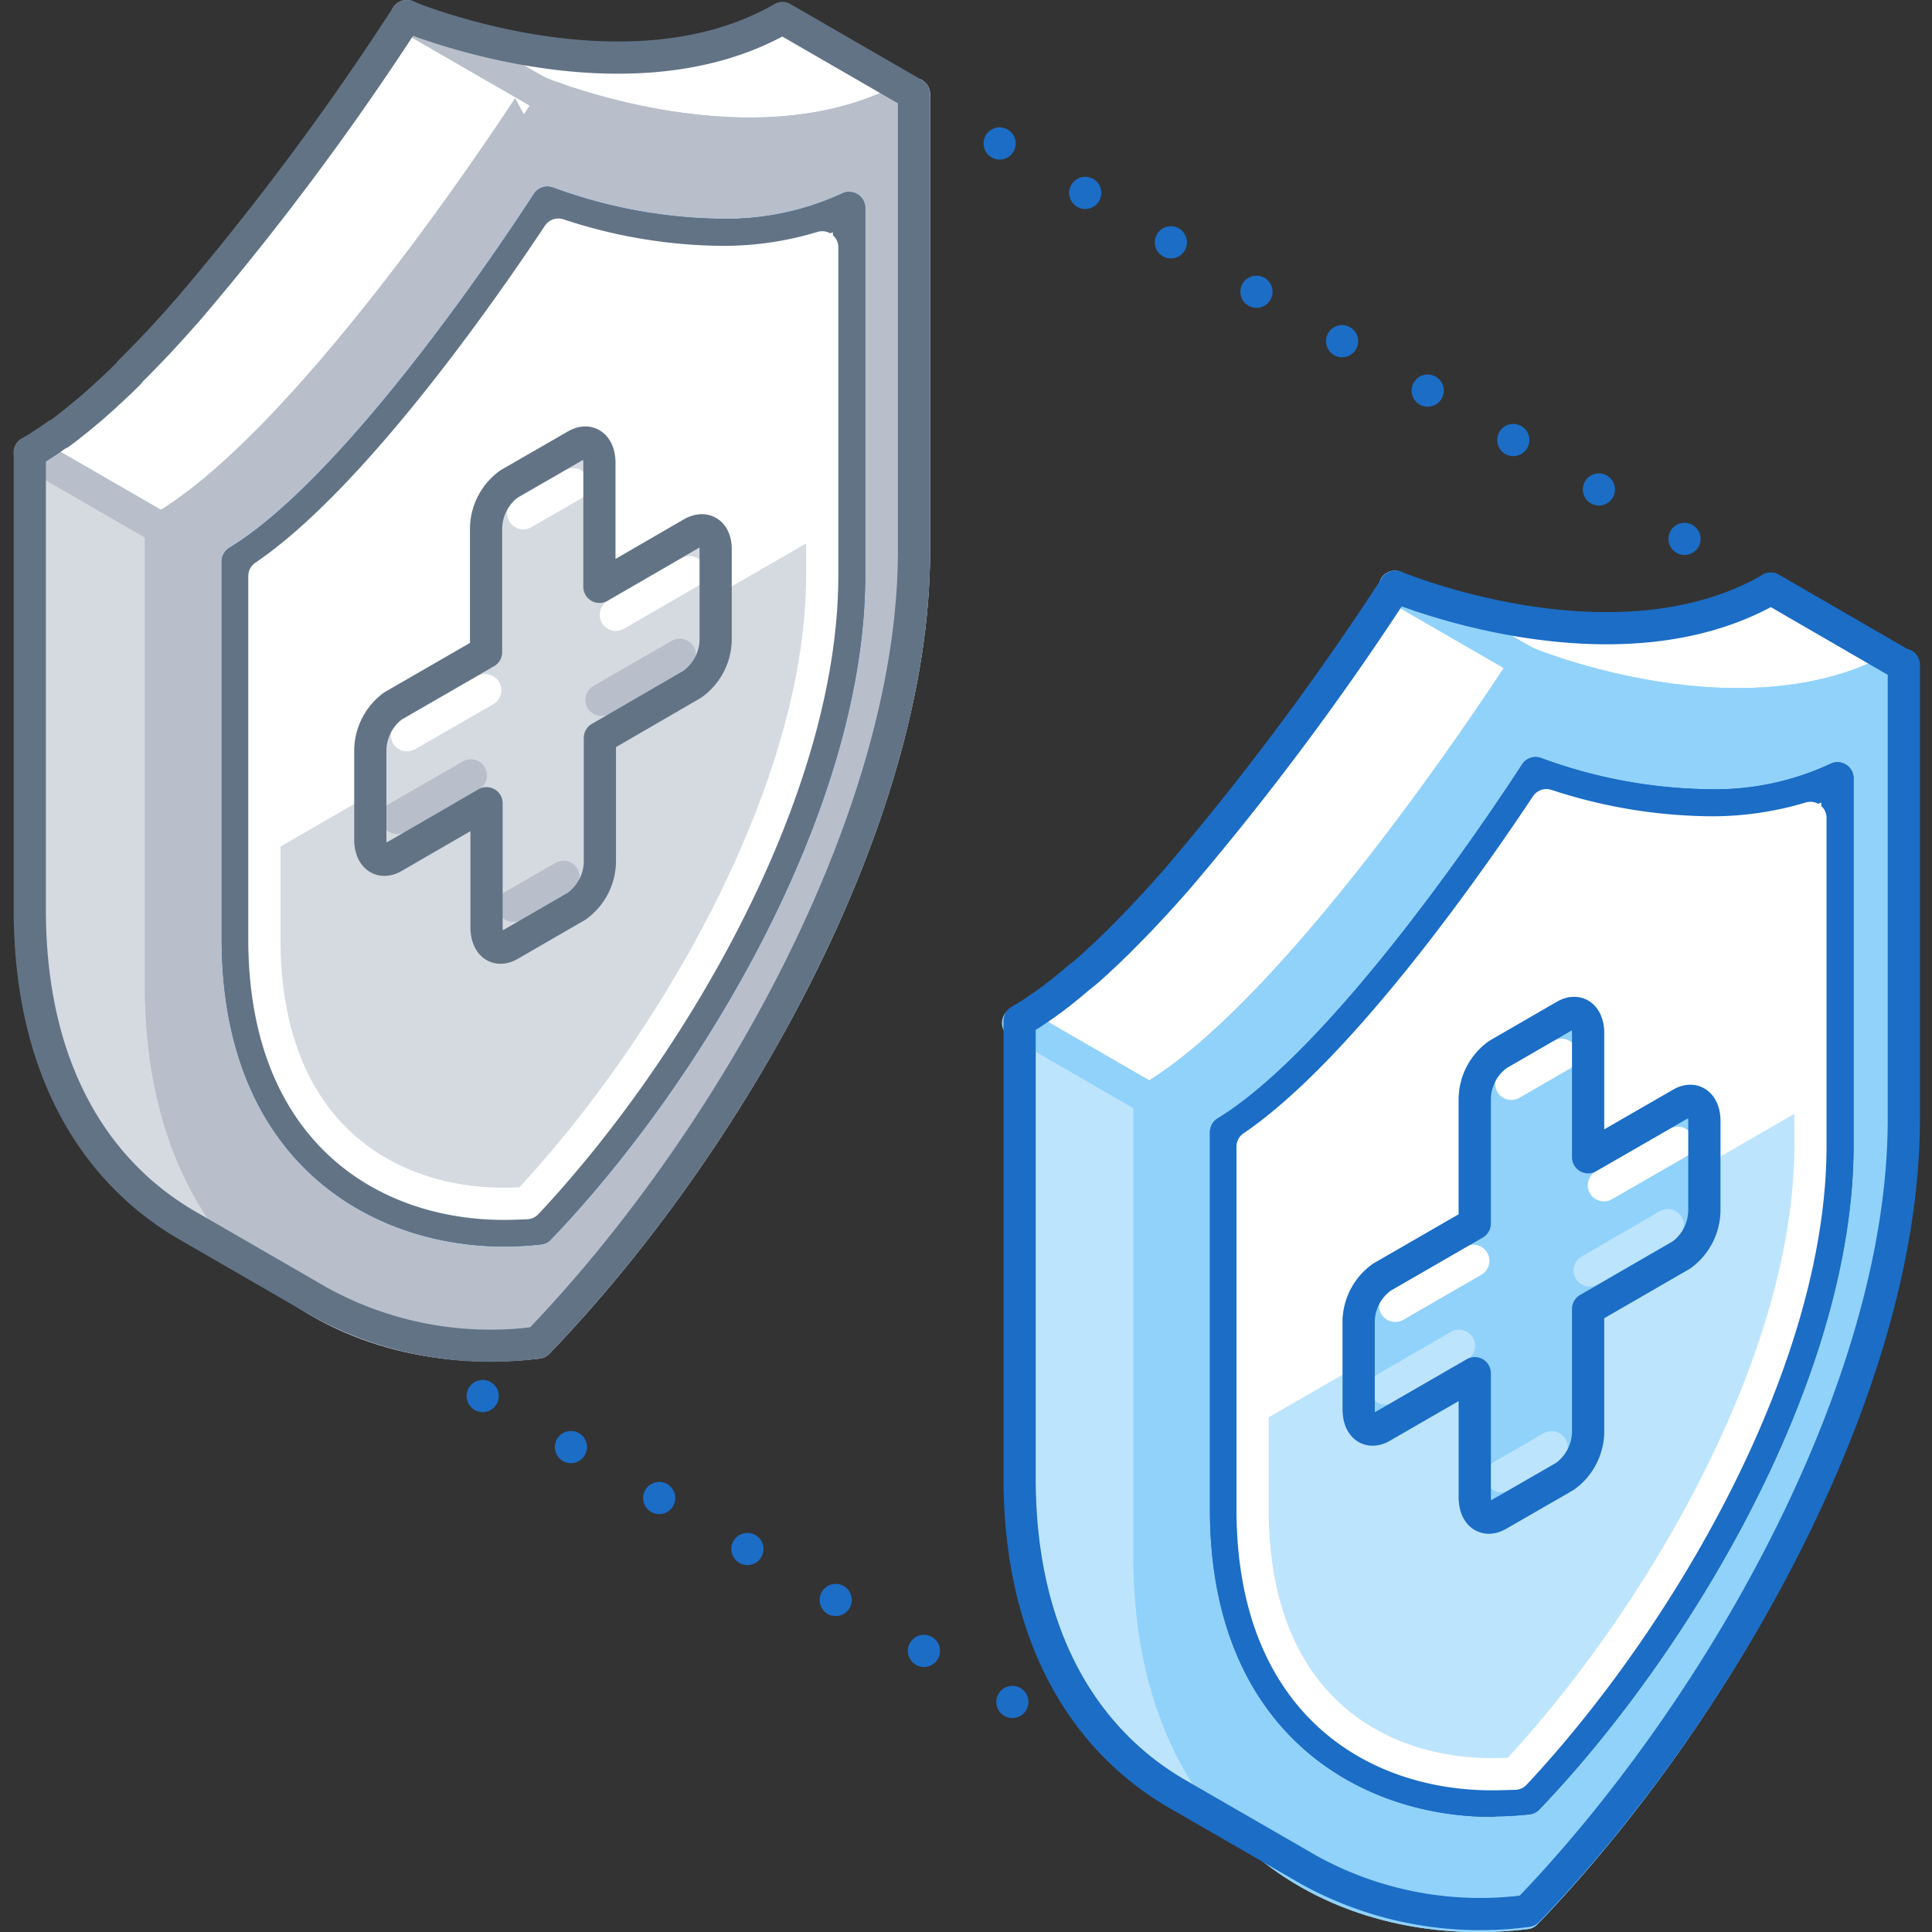<svg xmlns="http://www.w3.org/2000/svg" viewBox="0 0 120 120"><rect x="0" y="0" width="120" height="120" fill="#333333" stroke="none"/><defs><style>.cls-1,.cls-10,.cls-13,.cls-14,.cls-15,.cls-2,.cls-3,.cls-7,.cls-9{fill:none;}.cls-1,.cls-2,.cls-3,.cls-8{stroke:#1b6dc6;}.cls-1,.cls-10,.cls-12,.cls-13,.cls-14,.cls-2,.cls-3,.cls-6,.cls-7,.cls-8,.cls-9{stroke-linecap:round;stroke-linejoin:round;stroke-width:2px;}.cls-2{stroke-dasharray:0 6.14;}.cls-3{stroke-dasharray:0 6.33;}.cls-4,.cls-8{fill:#fff;}.cls-5{fill:#bde4fd;}.cls-6{fill:#91d2fb;}.cls-6,.cls-7{stroke:#91d2fb;}.cls-9{stroke:#fff;}.cls-10{stroke:#bde4fd;}.cls-11{fill:#d5dae0;}.cls-12{fill:#b8bfca;}.cls-12,.cls-13{stroke:#b8bfca;}.cls-14{stroke:#627386;}</style></defs><title>DR-perm-to-perm</title><g id="Layer_2" data-name="Layer 2"><g id="Tech_Concepts" data-name="Tech Concepts"><line class="cls-1" x1="56.77" y1="5.84" x2="56.77" y2="5.84"/><line class="cls-2" x1="62.09" y1="8.91" x2="107.31" y2="35.02"/><line class="cls-1" x1="109.97" y1="36.56" x2="109.97" y2="36.56"/><line class="cls-1" x1="29.98" y1="86.71" x2="29.98" y2="86.71"/><line class="cls-3" x1="35.46" y1="89.88" x2="60.14" y2="104.13"/><line class="cls-1" x1="62.88" y1="105.71" x2="62.88" y2="105.71"/><path class="cls-4" d="M118.15,41.28,110,36.56c-9.7,5.6-23.33-.12-23.33-.12s-13.71,21.5-23.41,27.1v28.4c0,9.9,4.07,16.32,9.8,19.63h0l8.18,4.72,1-2.05a25.75,25.75,0,0,0,4.38-.13C98.28,102,110,81.74,110,65V57.88Z"/><path class="cls-5" d="M100.77,78.61C98.85,76,85.63,64.85,73.17,54.53c-3.34,3.81-6.84,7.23-9.94,9v28.4c0,9.9,4.07,16.32,9.8,19.63h0l8.18,4.72,1-2.05a25.75,25.75,0,0,0,4.38-.13,96.29,96.29,0,0,0,18.22-27.43A50.51,50.51,0,0,0,100.77,78.61Z"/><path class="cls-4" d="M63.23,63.54l8.17,4.72s29.67,9.51,33.74,8.75S94.81,41.16,94.81,41.16l-8.17-4.72S72.93,57.94,63.23,63.54Z"/><path class="cls-6" d="M71.4,68.26v28.4c0,16.79,11.69,23.55,23.37,22.17,11.69-12.12,23.38-32.37,23.38-49.16V41.28c-9.7,5.6-23.34-.12-23.34-.12S81.1,62.66,71.4,68.26Z"/><path class="cls-7" d="M71.4,68.26v28.4c0,16.79,11.69,23.55,23.37,22.17,11.69-12.12,23.38-32.37,23.38-49.16V41.28c-9.7,5.6-23.34-.12-23.34-.12S81.1,62.66,71.4,68.26Z"/><path class="cls-8" d="M92.67,111.85c-7.62,0-16.52-4.74-16.52-18.12V70.32c7.53-4.58,17.48-19.6,19.23-22.3a32.12,32.12,0,0,0,10.75,2,17.91,17.91,0,0,0,8-1.68v22.8c0,14.09-9.95,30.86-19.24,40.56a20.23,20.23,0,0,1-2.19.12Z"/><path class="cls-5" d="M92.67,111.85h0a20.23,20.23,0,0,0,2.19-.12c9.29-9.7,19.24-26.47,19.24-40.56V67.65L76.15,89.56v4.17C76.15,107.11,85.05,111.85,92.67,111.85Z"/><path class="cls-1" d="M92.67,111.85c-7.62,0-16.52-4.74-16.52-18.12V70.32c7.53-4.58,17.48-19.6,19.23-22.3a32.12,32.12,0,0,0,10.75,2,17.91,17.91,0,0,0,8-1.68v22.8c0,14.09-9.95,30.86-19.24,40.56a20.23,20.23,0,0,1-2.19.12Z"/><path class="cls-9" d="M92.67,110.2c-7.19,0-14.87-4.33-14.87-16.46V71.22c7-4.75,15.35-16.85,18.25-21.21a33.41,33.41,0,0,0,10.08,1.69,21.17,21.17,0,0,0,6.32-.9V71.17c0,13.4-9.44,29.47-18.36,39C93.61,110.18,93.14,110.2,92.67,110.2Z"/><line class="cls-6" x1="71.4" y1="68.26" x2="63.23" y2="63.54"/><line class="cls-6" x1="94.81" y1="41.16" x2="86.64" y2="36.44"/><path class="cls-6" d="M104.42,68.55l-5.78,3.33v-7.7c0-1.06-.64-1.55-1.44-1.09l-4.15,2.4a3.45,3.45,0,0,0-1.45,2.76V76l-5.77,3.33A3.45,3.45,0,0,0,84.39,82v5.53c0,1.07.64,1.55,1.44,1.09l5.77-3.33V93c0,1.06.65,1.55,1.45,1.09l4.15-2.39A3.47,3.47,0,0,0,98.64,89v-7.7l5.78-3.34a3.47,3.47,0,0,0,1.44-2.76V69.64C105.86,68.58,105.21,68.09,104.42,68.55Z"/><line class="cls-9" x1="86.66" y1="81.11" x2="91.51" y2="78.31"/><line class="cls-9" x1="99.62" y1="73.62" x2="104.21" y2="70.98"/><line class="cls-9" x1="93.87" y1="67.32" x2="96.99" y2="65.52"/><line class="cls-10" x1="103.59" y1="76.1" x2="98.74" y2="78.91"/><line class="cls-10" x1="90.62" y1="83.59" x2="86.04" y2="86.24"/><line class="cls-10" x1="96.37" y1="89.89" x2="93.26" y2="91.69"/><path class="cls-1" d="M104.42,68.55l-5.78,3.33v-7.7c0-1.06-.64-1.55-1.44-1.09l-4.15,2.4a3.45,3.45,0,0,0-1.45,2.76V76l-5.77,3.33A3.45,3.45,0,0,0,84.39,82v5.53c0,1.07.64,1.55,1.44,1.09l5.77-3.33V93c0,1.06.65,1.55,1.45,1.09l4.15-2.39A3.47,3.47,0,0,0,98.64,89v-7.7l5.78-3.34a3.47,3.47,0,0,0,1.44-2.76V69.64C105.86,68.58,105.21,68.09,104.42,68.55Z"/><path class="cls-1" d="M118.15,41.28h0L110,36.56c-9.7,5.6-23.33-.12-23.33-.12A174.68,174.68,0,0,1,73.17,54.53c-.62.71-1.24,1.4-1.87,2.07l0,0-.57.61-.05.05-1.24,1.26,0,0-.54.52-.12.12-.51.47-.09.09c-.39.36-.78.71-1.17,1l-.15.13-.43.36-.16.13-.47.38-.1.07c-.19.15-.37.29-.56.42l-.13.1-.42.29-.18.12-.38.26-.17.1-.53.32v28.4c0,9.9,4.07,16.32,9.8,19.63h0l8.18,4.72h0a22,22,0,0,0,13.56,2.54c11.69-12.12,23.38-32.37,23.38-49.16V41.28Z"/><path class="cls-4" d="M56.77,5.84,48.6,1.12C38.9,6.72,25.26,1,25.26,1S11.55,22.51,1.85,28.11V56.5c0,9.91,4.07,16.32,9.81,19.63h0l8.17,4.72,1-2a24.84,24.84,0,0,0,4.39-.13C36.91,66.56,48.6,46.31,48.6,29.51V22.44Z"/><path class="cls-11" d="M39.4,43.17C37.47,40.6,24.26,29.41,11.8,19.09c-3.34,3.82-6.85,7.23-10,9V56.5c0,9.91,4.07,16.32,9.81,19.63h0l8.17,4.72,1-2a24.84,24.84,0,0,0,4.39-.13A96.44,96.44,0,0,0,43.45,51.25,53.12,53.12,0,0,0,39.4,43.17Z"/><path class="cls-4" d="M1.85,28.11,10,32.83s29.67,9.51,33.74,8.75S33.44,5.72,33.44,5.72L25.26,1S11.55,22.51,1.85,28.11Z"/><path class="cls-12" d="M10,32.83V61.22C10,78,21.72,84.77,33.4,83.39,45.09,71.28,56.77,51,56.77,34.23V5.84c-9.7,5.6-23.33-.12-23.33-.12S19.73,27.23,10,32.83Z"/><path class="cls-13" d="M10,32.83V61.22C10,78,21.72,84.77,33.4,83.39,45.09,71.28,56.77,51,56.77,34.23V5.84c-9.7,5.6-23.33-.12-23.33-.12S19.73,27.23,10,32.83Z"/><path class="cls-8" d="M31.29,76.42c-7.62,0-16.52-4.75-16.52-18.12V34.88C22.31,30.3,32.26,15.29,34,12.59a32.32,32.32,0,0,0,10.74,2,18.09,18.09,0,0,0,8-1.67V35.73c0,14.1-9.95,30.87-19.25,40.57a20.09,20.09,0,0,1-2.19.12Z"/><path class="cls-11" d="M31.29,76.42h0a20.09,20.09,0,0,0,2.19-.12c9.3-9.7,19.25-26.47,19.25-40.57V32.22l-38,21.91V58.3C14.77,71.67,23.67,76.42,31.29,76.42Z"/><path class="cls-14" d="M31.29,76.42c-7.62,0-16.52-4.75-16.52-18.12V34.88C22.31,30.3,32.26,15.29,34,12.59a32.32,32.32,0,0,0,10.74,2,18.09,18.09,0,0,0,8-1.67V35.73c0,14.1-9.95,30.87-19.25,40.57a20.09,20.09,0,0,1-2.19.12Z"/><path class="cls-9" d="M31.29,74.77c-7.18,0-14.87-4.33-14.87-16.47V35.78c7-4.74,15.36-16.84,18.26-21.21a33,33,0,0,0,10.07,1.7,21.12,21.12,0,0,0,6.32-.91V35.73c0,13.41-9.43,29.48-18.36,39C32.24,74.75,31.76,74.77,31.29,74.77Z"/><line class="cls-12" x1="10.03" y1="32.83" x2="1.85" y2="28.11"/><line class="cls-12" x1="33.44" y1="5.72" x2="25.26" y2="1"/><path class="cls-11" d="M43,33.11l-5.77,3.34v-7.7c0-1.06-.65-1.55-1.45-1.09l-4.15,2.39a3.48,3.48,0,0,0-1.44,2.76v7.7l-5.77,3.33A3.48,3.48,0,0,0,23,46.6v5.54c0,1.06.65,1.55,1.45,1.09l5.77-3.34v7.7c0,1.07.65,1.56,1.44,1.1l4.15-2.4a3.46,3.46,0,0,0,1.45-2.76v-7.7L43,42.5a3.46,3.46,0,0,0,1.45-2.76V34.21C44.49,33.14,43.84,32.65,43,33.11Z"/><line class="cls-9" x1="25.28" y1="45.67" x2="30.14" y2="42.87"/><line class="cls-9" x1="38.25" y1="38.19" x2="42.83" y2="35.54"/><line class="cls-9" x1="32.5" y1="31.88" x2="35.62" y2="30.08"/><line class="cls-13" x1="42.22" y1="40.67" x2="37.36" y2="43.47"/><line class="cls-13" x1="29.25" y1="48.16" x2="24.66" y2="50.8"/><line class="cls-13" x1="35" y1="54.46" x2="31.88" y2="56.26"/><path class="cls-14" d="M43,33.11l-5.77,3.34v-7.7c0-1.06-.65-1.55-1.45-1.09l-4.15,2.39a3.48,3.48,0,0,0-1.44,2.76v7.7l-5.77,3.33A3.48,3.48,0,0,0,23,46.6v5.54c0,1.06.65,1.55,1.45,1.09l5.77-3.34v7.7c0,1.07.65,1.56,1.44,1.1l4.15-2.4a3.46,3.46,0,0,0,1.45-2.76v-7.7L43,42.5a3.46,3.46,0,0,0,1.45-2.76V34.21C44.49,33.14,43.84,32.65,43,33.11Z"/><path class="cls-14" d="M56.77,5.84h0L48.6,1.12C38.9,6.72,25.26,1,25.26,1A172.59,172.59,0,0,1,11.79,19.1c-.61.7-1.24,1.4-1.86,2.07l0,0-.58.61-.05.05c-.41.43-.82.85-1.23,1.25L8,23.19l-.53.52-.12.11-.51.48-.09.08c-.39.37-.78.71-1.17,1.05l-.15.12L5,25.91l-.17.14-.47.37-.09.08-.56.42L3.54,27l-.42.3-.18.12-.39.25-.16.11-.54.32V56.5c0,9.91,4.07,16.32,9.81,19.63h0l8.17,4.72h0A22,22,0,0,0,33.4,83.39C45.09,71.28,56.77,51,56.77,34.23V5.85Z"/><rect class="cls-15" width="120" height="120"/><rect class="cls-15" width="120" height="120"/></g></g></svg>